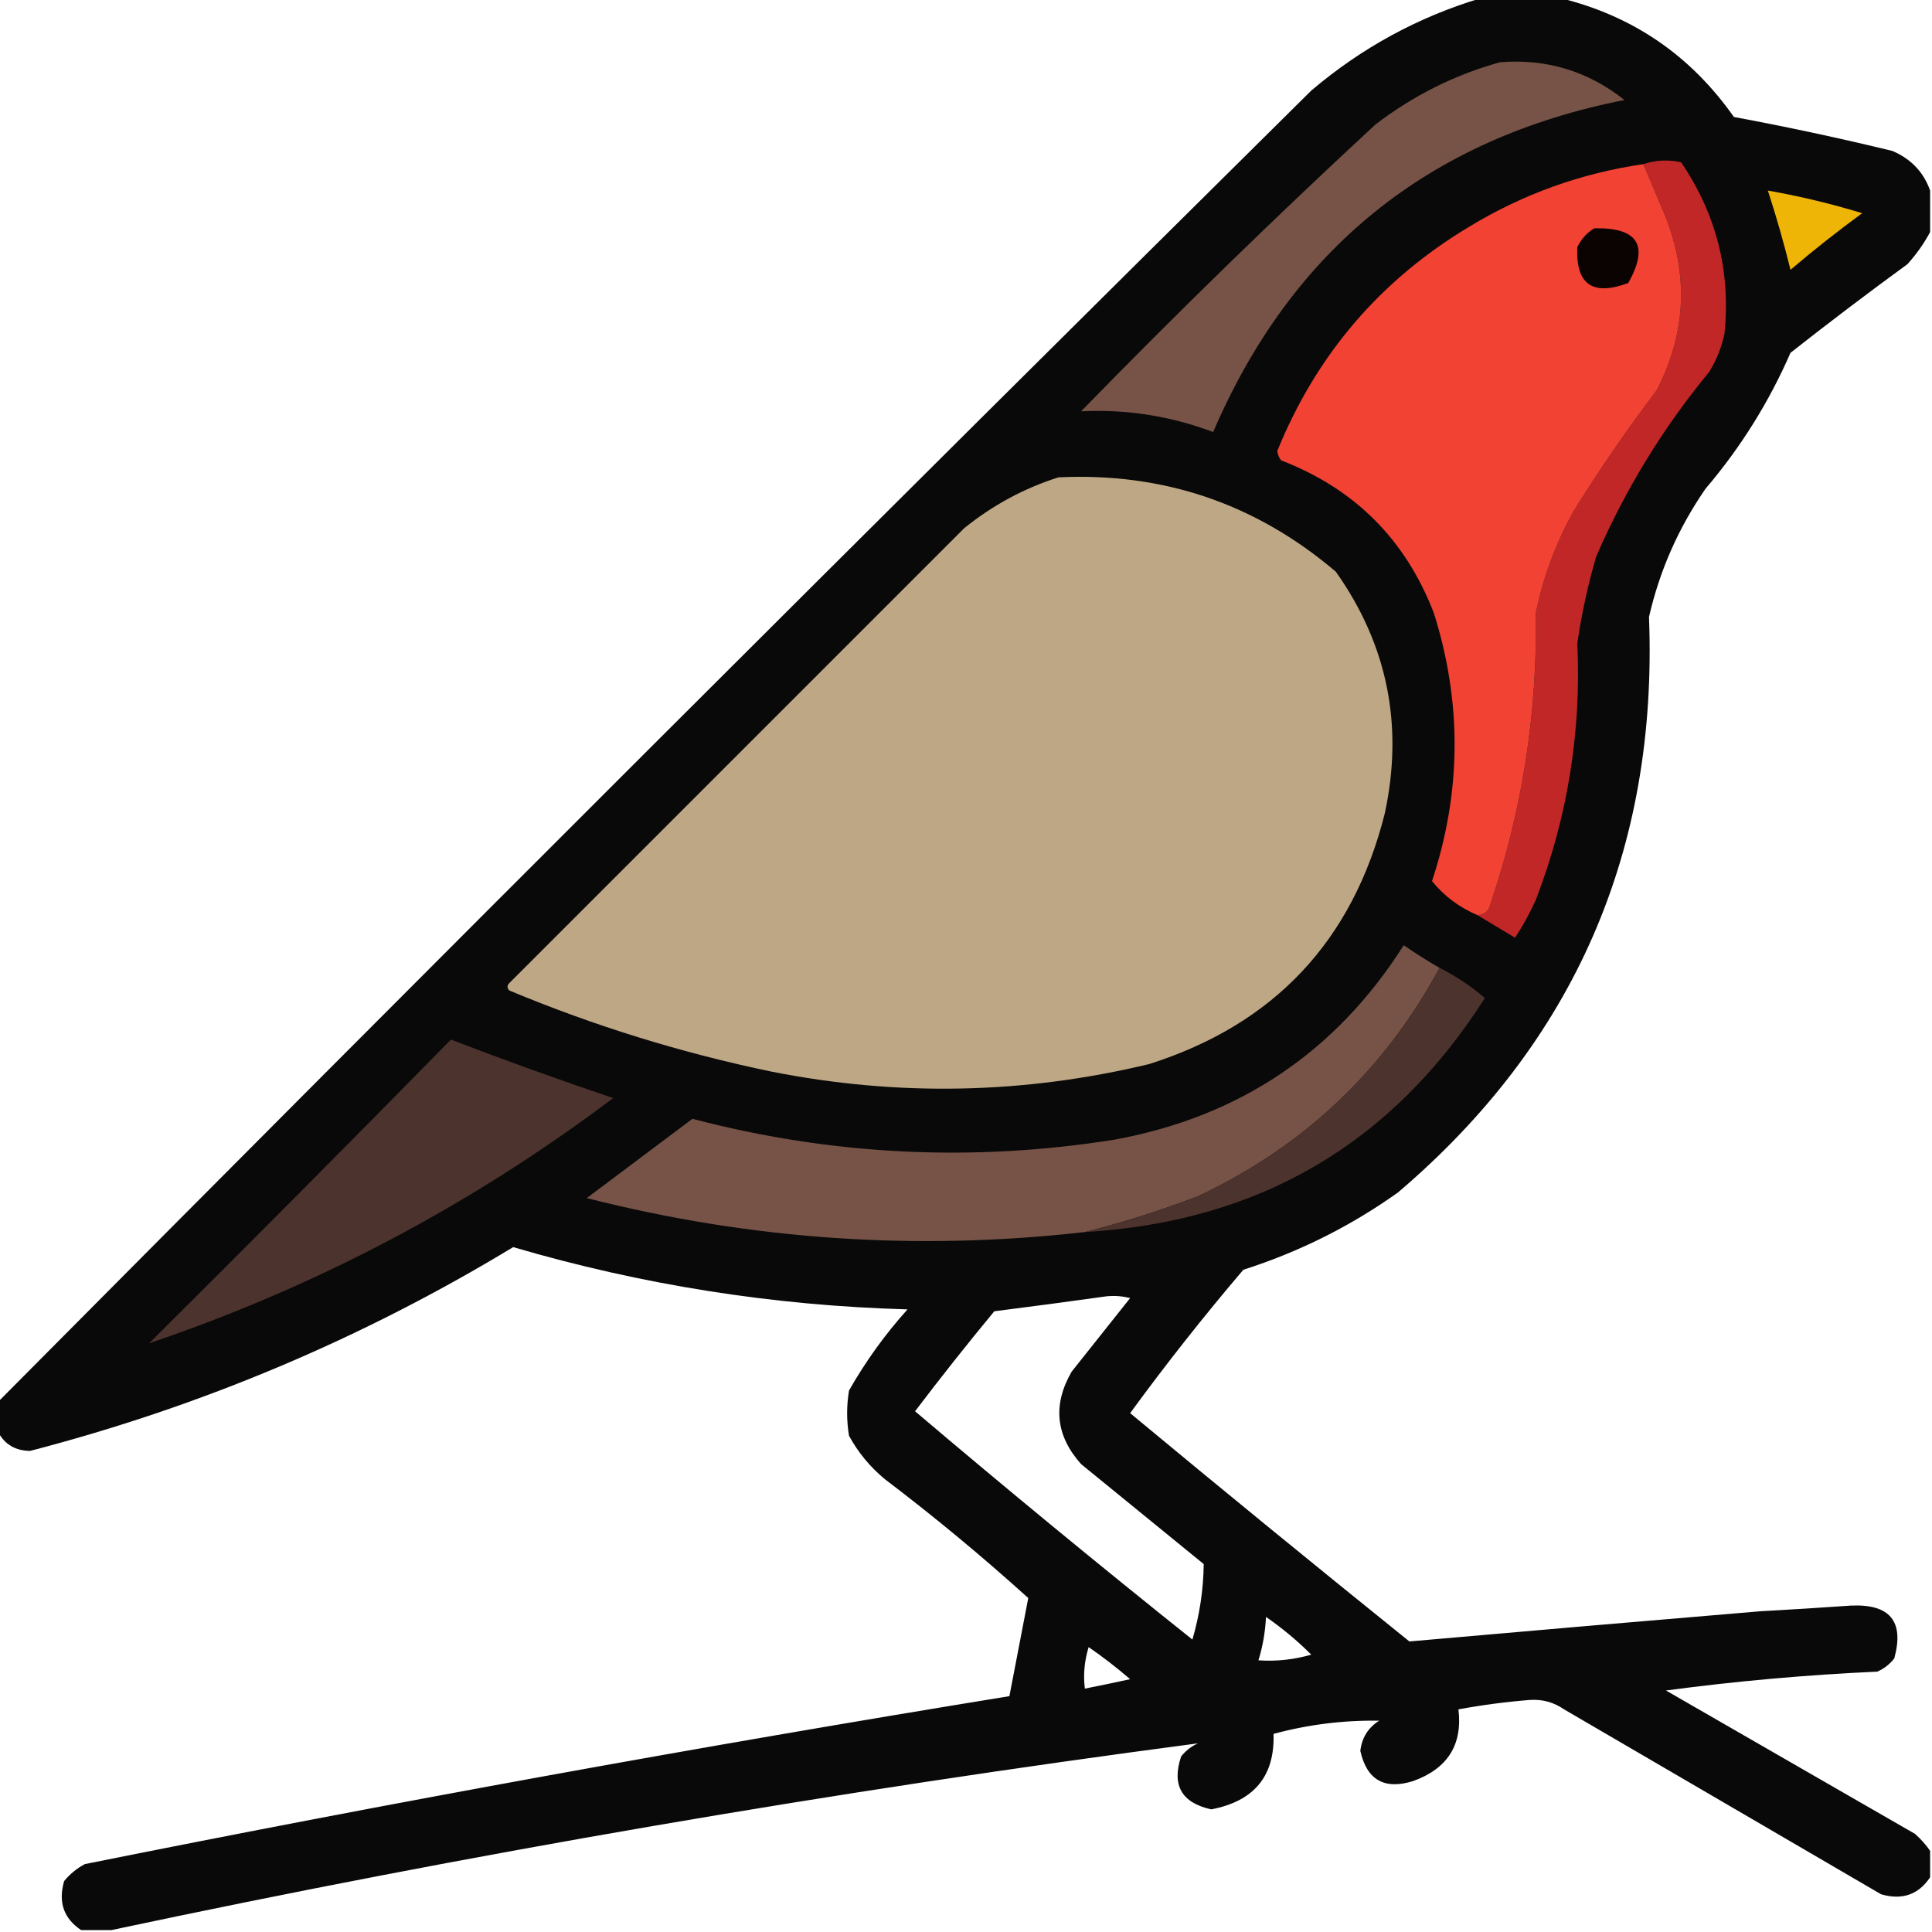<?xml version="1.0" encoding="UTF-8"?>
<!DOCTYPE svg PUBLIC "-//W3C//DTD SVG 1.1//EN" "http://www.w3.org/Graphics/SVG/1.1/DTD/svg11.dtd">
<svg xmlns="http://www.w3.org/2000/svg" version="1.1" width="512px" height="512px" style="shape-rendering:geometricPrecision; text-rendering:geometricPrecision; image-rendering:optimizeQuality; fill-rule:evenodd; clip-rule:evenodd" xmlns:xlink="http://www.w3.org/1999/xlink">
<g><path style="opacity:0.963" fill="#010000" d="M 392.5,-0.5 C 399.5,-0.5 406.5,-0.5 413.5,-0.5C 432.72,4.204 448.053,14.704 459.5,31C 473.589,33.618 487.589,36.618 501.5,40C 506.443,42.106 509.776,45.606 511.5,50.5C 511.5,54.167 511.5,57.833 511.5,61.5C 509.902,64.495 507.902,67.329 505.5,70C 495.025,77.641 484.691,85.475 474.5,93.5C 468.781,106.602 461.281,118.602 452,129.5C 444.822,139.857 439.822,151.19 437,163.5C 439.405,225.357 417.238,276.19 370.5,316C 357.949,324.942 344.282,331.776 329.5,336.5C 319.018,348.803 309.018,361.47 299.5,374.5C 324.021,394.856 348.688,415.022 373.5,435C 404.461,432.271 435.461,429.604 466.5,427C 474.504,426.559 482.504,426.059 490.5,425.5C 500.865,425.019 504.698,429.686 502,439.5C 500.786,441.049 499.286,442.215 497.5,443C 478.653,443.858 459.987,445.525 441.5,448C 463.5,460.667 485.5,473.333 507.5,486C 509.07,487.397 510.404,488.897 511.5,490.5C 511.5,492.833 511.5,495.167 511.5,497.5C 508.411,502.121 504.077,503.621 498.5,502C 470.5,485.667 442.5,469.333 414.5,453C 411.795,451.128 408.795,450.295 405.5,450.5C 399.121,451.005 392.787,451.838 386.5,453C 387.631,462.377 383.631,468.711 374.5,472C 366.893,474.381 362.226,471.715 360.5,464C 360.911,460.504 362.578,457.837 365.5,456C 355.996,455.855 346.663,457.021 337.5,459.5C 337.863,470.664 332.363,477.331 321,479.5C 313.139,477.776 310.472,473.11 313,465.5C 314.214,463.951 315.714,462.785 317.5,462C 220.766,474.733 124.766,491.233 29.5,511.5C 26.833,511.5 24.167,511.5 21.5,511.5C 16.879,508.411 15.379,504.077 17,498.5C 18.543,496.622 20.376,495.122 22.5,494C 103.902,477.655 185.568,462.822 267.5,449.5C 269.167,440.833 270.833,432.167 272.5,423.5C 260.296,412.464 247.629,401.964 234.5,392C 230.578,388.749 227.412,384.916 225,380.5C 224.333,376.5 224.333,372.5 225,368.5C 229.392,360.775 234.559,353.608 240.5,347C 204.934,346.012 170.101,340.512 136,330.5C 96.022,354.72 53.356,372.72 8,384.5C 4.105,384.475 1.272,382.808 -0.5,379.5C -0.5,376.833 -0.5,374.167 -0.5,371.5C 114.966,255.201 230.966,139.368 347.5,24C 360.854,12.659 375.854,4.492 392.5,-0.5 Z M 293.5,343.5 C 295.527,343.338 297.527,343.505 299.5,344C 294.333,350.5 289.167,357 284,363.5C 278.923,372.287 279.756,380.454 286.5,388C 297.333,396.833 308.167,405.667 319,414.5C 318.915,421.268 317.915,427.935 316,434.5C 291.209,414.711 266.709,394.544 242.5,374C 249.31,365.023 256.31,356.189 263.5,347.5C 273.647,346.214 283.647,344.881 293.5,343.5 Z M 335.5,428.5 C 339.798,431.463 343.798,434.797 347.5,438.5C 342.896,439.826 338.229,440.326 333.5,440C 334.648,436.281 335.314,432.448 335.5,428.5 Z M 288.5,436.5 C 292.291,439.118 295.957,441.951 299.5,445C 295.496,445.881 291.496,446.714 287.5,447.5C 287.038,443.882 287.372,440.215 288.5,436.5 Z"/></g>
<g><path style="opacity:1" fill="#765346" d="M 397.5,16.5 C 409.839,15.508 420.839,18.841 430.5,26.5C 378.616,36.73 342.283,66.064 321.5,114.5C 310.238,110.247 298.571,108.414 286.5,109C 311.891,82.941 337.891,57.608 364.5,33C 374.502,25.332 385.502,19.832 397.5,16.5 Z"/></g>
<g><path style="opacity:1" fill="#c22727" d="M 391.5,242.5 C 393.411,242.426 394.578,241.426 395,239.5C 403.437,214.596 407.437,188.929 407,162.5C 408.949,152.987 412.282,143.987 417,135.5C 423.839,124.486 431.173,113.819 439,103.5C 446.934,88.21 447.6,72.543 441,56.5C 439.154,52.145 437.321,47.812 435.5,43.5C 438.743,42.42 442.076,42.253 445.5,43C 454.866,56.766 458.699,71.932 457,88.5C 456.226,92.049 454.893,95.382 453,98.5C 440.729,113.363 430.729,129.697 423,147.5C 420.797,155.053 419.13,162.72 418,170.5C 419.093,193.941 415.427,216.607 407,238.5C 405.39,242.061 403.557,245.394 401.5,248.5C 398.103,246.474 394.77,244.474 391.5,242.5 Z"/></g>
<g><path style="opacity:1" fill="#f24234" d="M 435.5,43.5 C 437.321,47.812 439.154,52.145 441,56.5C 447.6,72.543 446.934,88.21 439,103.5C 431.173,113.819 423.839,124.486 417,135.5C 412.282,143.987 408.949,152.987 407,162.5C 407.437,188.929 403.437,214.596 395,239.5C 394.578,241.426 393.411,242.426 391.5,242.5C 386.687,240.443 382.687,237.443 379.5,233.5C 387.308,209.884 387.474,186.218 380,162.5C 372.5,143 359,129.5 339.5,122C 338.941,121.275 338.608,120.442 338.5,119.5C 348.868,93.967 365.868,74.133 389.5,60C 403.714,51.394 419.048,45.894 435.5,43.5 Z"/></g>
<g><path style="opacity:1" fill="#eeb507" d="M 468.5,50.5 C 476.979,51.995 485.313,53.995 493.5,56.5C 486.985,61.259 480.652,66.259 474.5,71.5C 472.749,64.401 470.749,57.401 468.5,50.5 Z"/></g>
<g><path style="opacity:1" fill="#0b0301" d="M 422.5,60.5 C 434.109,60.247 437.109,65.081 431.5,75C 422.059,78.544 417.559,75.377 418,65.5C 419.059,63.341 420.559,61.674 422.5,60.5 Z"/></g>
<g><path style="opacity:1" fill="#bea784" d="M 280.5,126.5 C 308.331,125.166 332.831,133.499 354,151.5C 367.669,170.798 372.002,192.131 367,215.5C 358.516,249.316 337.683,271.483 304.5,282C 271.345,289.96 238.012,290.627 204.5,284C 180.616,279.038 157.449,271.871 135,262.5C 134.333,261.833 134.333,261.167 135,260.5C 175.167,220.333 215.333,180.167 255.5,140C 263.044,133.897 271.378,129.397 280.5,126.5 Z"/></g>
<g><path style="opacity:1" fill="#775347" d="M 381.5,256.5 C 366.827,283.672 345.493,303.839 317.5,317C 307.576,320.807 297.576,323.973 287.5,326.5C 242.93,331.582 198.93,328.582 155.5,317.5C 164.833,310.5 174.167,303.5 183.5,296.5C 220.427,306.181 257.76,308.015 295.5,302C 328.577,295.893 354.077,278.726 372,250.5C 375.11,252.636 378.277,254.636 381.5,256.5 Z"/></g>
<g><path style="opacity:1" fill="#4d332d" d="M 381.5,256.5 C 385.852,258.673 389.852,261.34 393.5,264.5C 368.907,303.143 333.573,323.809 287.5,326.5C 297.576,323.973 307.576,320.807 317.5,317C 345.493,303.839 366.827,283.672 381.5,256.5 Z"/></g>
<g><path style="opacity:1" fill="#4c332d" d="M 119.5,275.5 C 133.684,280.951 148.017,286.118 162.5,291C 125.056,319.224 84.056,340.891 39.5,356C 66.368,329.299 93.035,302.465 119.5,275.5 Z"/></g>
</svg>
